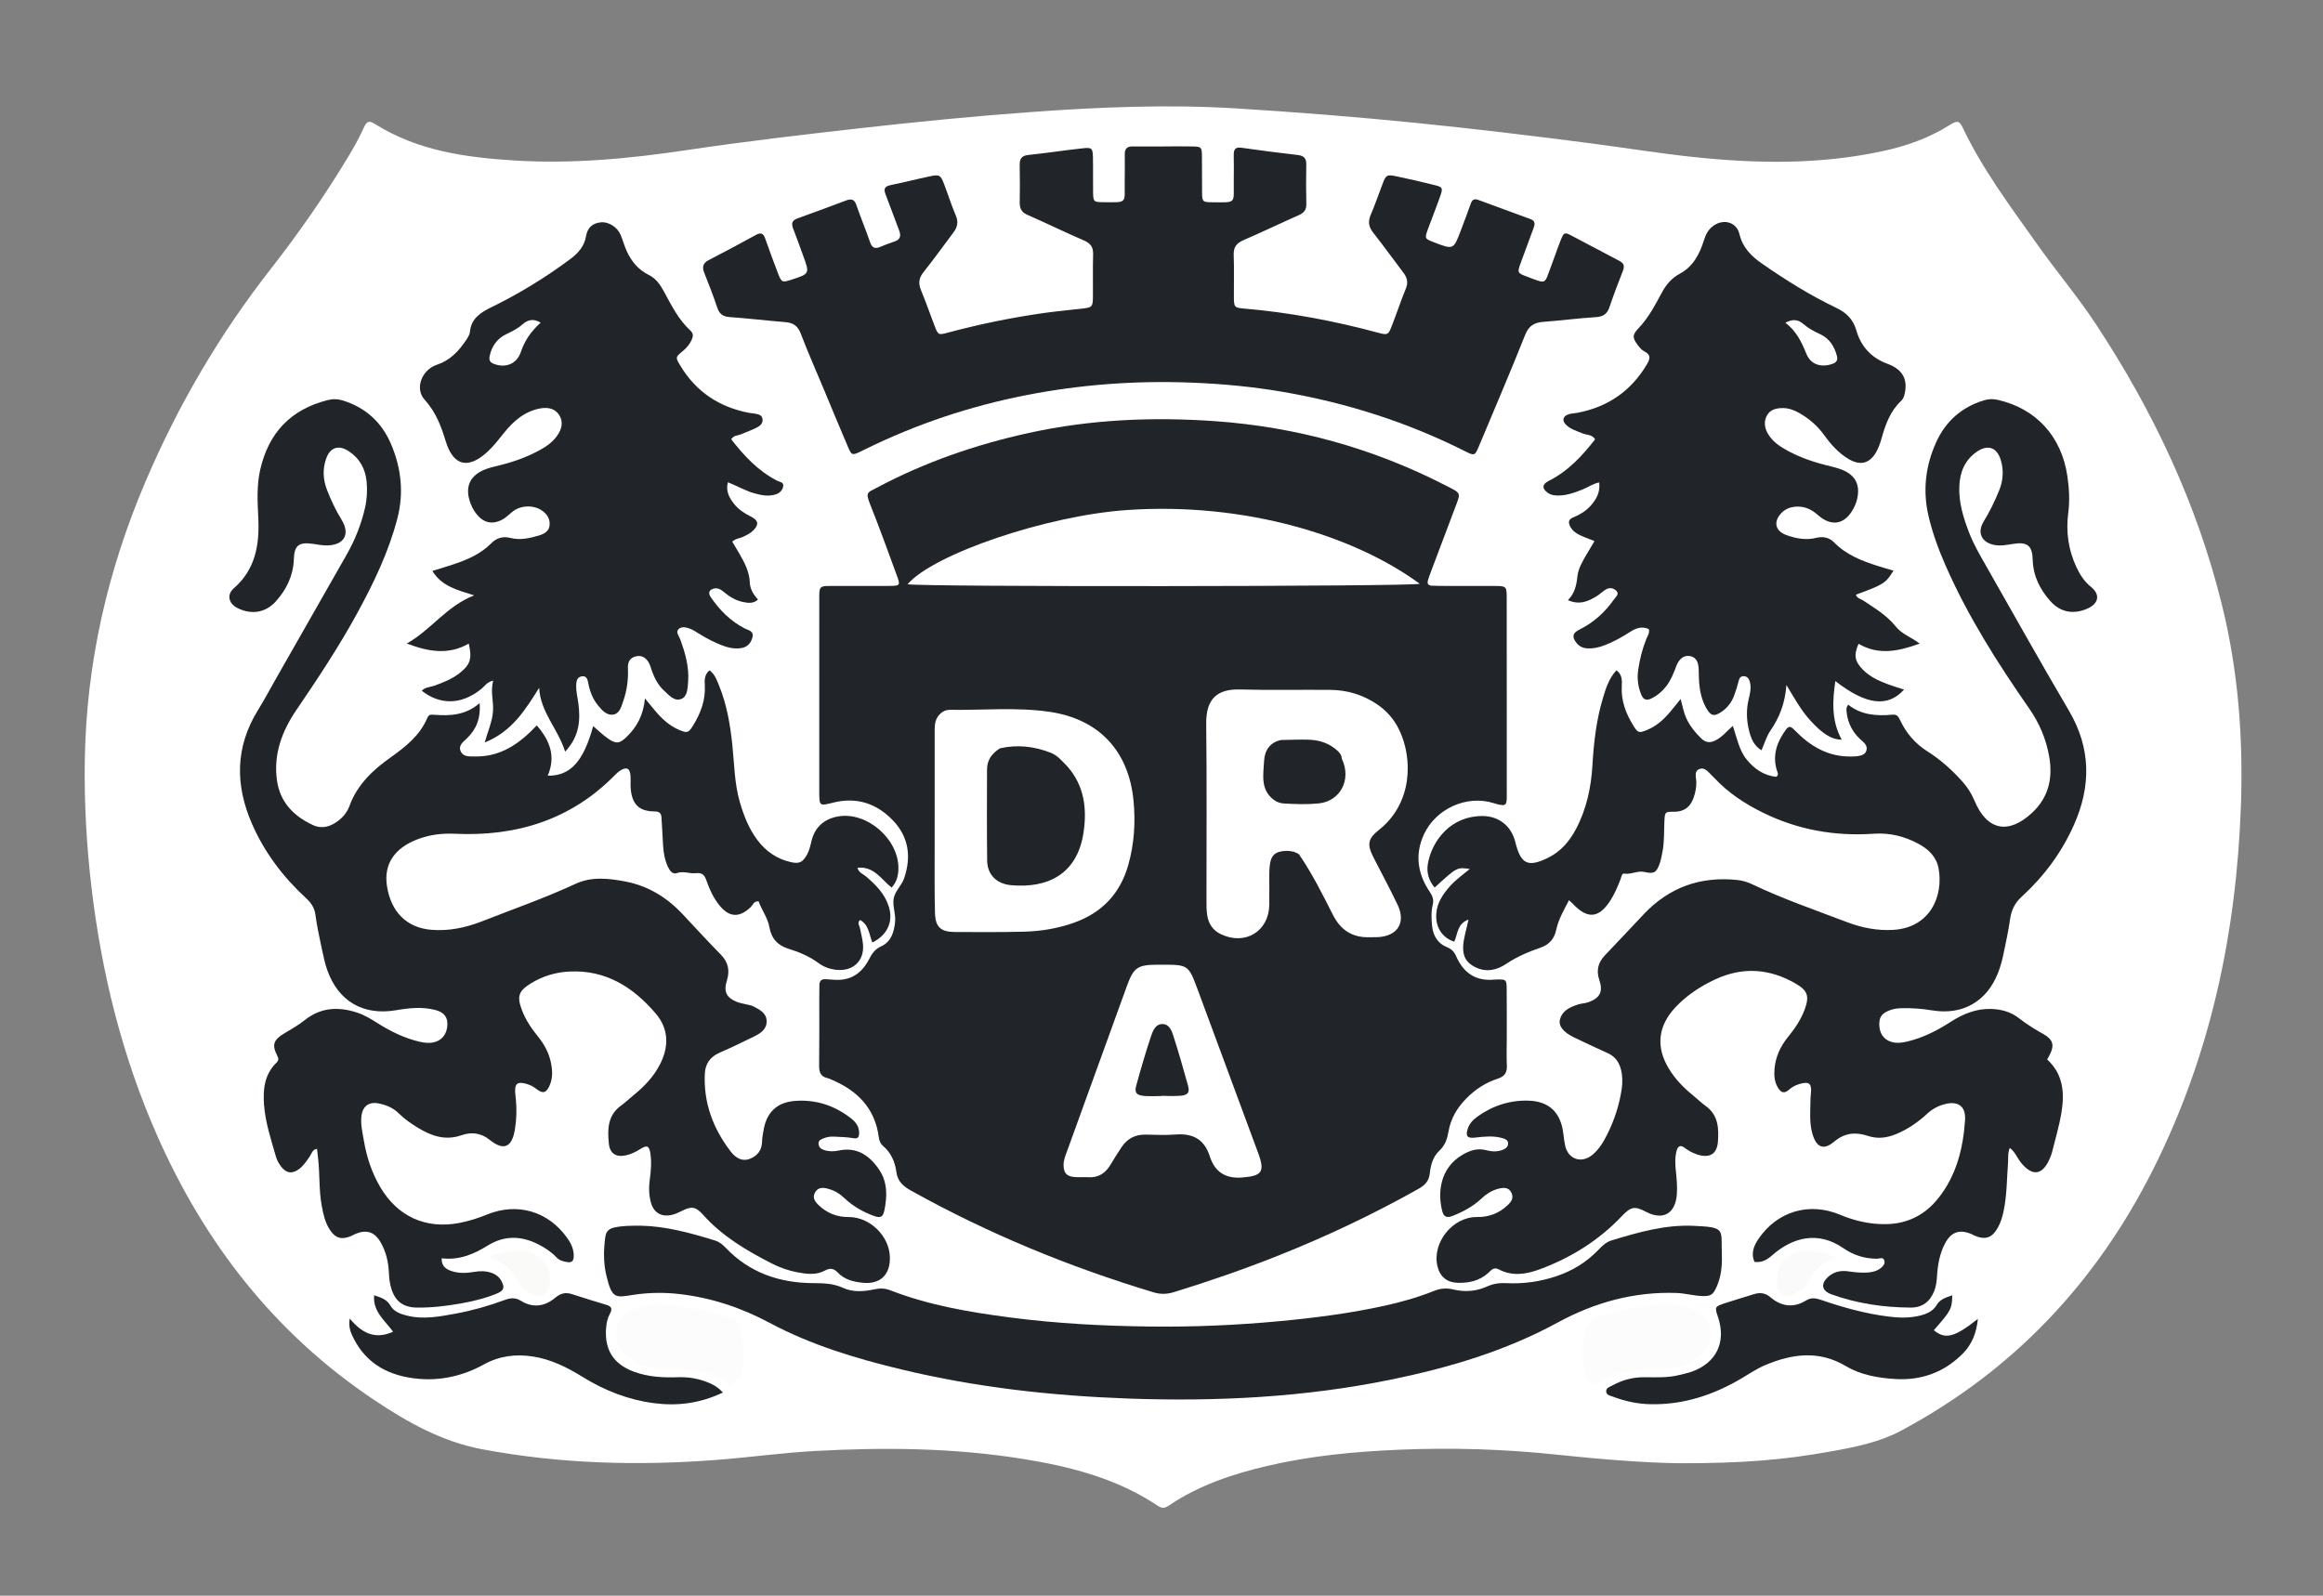 <?xml version="1.0" encoding="utf-8"?>
<!-- Generator: Adobe Illustrator 16.0.0, SVG Export Plug-In . SVG Version: 6.00 Build 0)  -->
<!DOCTYPE svg PUBLIC "-//W3C//DTD SVG 1.1//EN" "http://www.w3.org/Graphics/SVG/1.1/DTD/svg11.dtd">
<svg version="1.1" id="Layer_1" xmlns="http://www.w3.org/2000/svg" xmlns:xlink="http://www.w3.org/1999/xlink" x="0px" y="0px"
	 width="588.719px" height="404.488px" viewBox="0 0 588.719 404.488" enable-background="new 0 0 588.719 404.488"
	 xml:space="preserve">
<rect x="0" y="0" width="588.719" height="404.488" fill="#808080" stroke="none"/>
<g>
	<path fill-rule="evenodd" clip-rule="evenodd" fill="#FFFFFF" d="M425.644,370.916c-9.041-0.123-20.161-1.016-31.278-2.193
		c-13.195-1.398-26.45-1.8-39.718-1.24c-11.277,0.476-22.489,1.534-33.506,4.116c-8.783,2.06-17.273,4.882-24.833,9.987
		c-0.945,0.638-1.689,0.911-2.793,0.171c-10.479-7.031-22.382-10.054-34.616-11.993c-17.402-2.759-34.914-2.922-52.468-1.949
		c-8.239,0.456-16.409,1.603-24.628,2.24c-19.963,1.551-39.803,1.03-59.563-2.677c-10.261-1.925-18.956-6.844-27.399-12.488
		c-25.219-16.859-43.049-39.802-55.164-67.383c-8.755-19.932-13.913-40.833-16.476-62.41c-1.282-10.795-1.881-21.621-1.708-32.494
		c0.389-24.537,5.768-47.979,15.37-70.503c8.228-19.303,18.724-37.253,31.66-53.804c7.071-9.046,13.632-18.477,19.578-28.316
		c1.458-2.411,2.849-4.853,4.007-7.432c0.859-1.913,1.364-2.095,3.065-1.032c10.736,6.708,22.798,8.383,35.056,9.158
		c14.654,0.926,29.185-0.443,43.675-2.609c14.654-2.19,29.373-3.906,44.097-5.568c14.519-1.639,29.059-3.073,43.63-4.123
		c17.186-1.238,34.379-1.959,51.624-0.896c15.212,0.938,30.395,2.142,45.558,3.669c14.848,1.497,29.661,3.274,44.456,5.202
		c8.483,1.105,16.937,2.479,25.438,3.399c16.152,1.749,32.295,2.026,48.308-1.413c6.058-1.301,11.841-3.326,17.119-6.662
		c1.87-1.182,2.43-1.085,3.224,0.584c5.051,10.622,12.066,19.986,18.82,29.518c4.889,6.897,10.351,13.368,15.012,20.438
		c14.475,21.958,25.563,45.417,31.897,71.032c4.143,16.751,5.437,33.766,4.831,50.949c-1.138,32.303-7.704,63.338-22.32,92.368
		c-14.396,28.59-35.396,50.886-63.75,66.068c-5.442,2.915-11.364,4.109-17.307,5.192
		C451.791,370.142,441.507,370.923,425.644,370.916z"/>
	<path fill-rule="evenodd" clip-rule="evenodd" fill="#212529" d="M207.626,176.501c0.001-7.83-0.006-15.659,0.004-23.489
		c0.007-4.968-0.372-4.447,4.631-4.476c4.28-0.025,8.561,0.008,12.841-0.01c3.101-0.013,3.144-0.047,2.108-2.864
		c-2.198-5.975-4.345-11.972-6.715-17.878c-1.235-3.079-0.542-2.944,1.504-4.039c12.236-6.543,25.207-11.031,38.741-14.001
		c15.633-3.432,31.469-4.107,47.339-2.971c20.416,1.463,39.852,6.831,58.111,16.197c4.302,2.206,4.071,1.702,2.453,6.037
		c-1.97,5.28-3.98,10.546-5.967,15.821c-0.294,0.781-0.599,1.562-0.815,2.366c-0.195,0.723,0.101,1.222,0.905,1.269
		c0.729,0.042,1.459,0.057,2.188,0.058c4.594,0.007,9.188-0.008,13.78,0.015c3.062,0.016,3.107,0.044,3.114,3.195
		c0.021,10.544,0.009,21.088,0.009,31.632c0,5.846-0.006,11.692,0.001,17.538c0.004,3.178,0.202,3.785-3.352,2.674
		c-6.819-2.131-14.612,1.437-17.616,7.88c-2.357,5.06-1.657,9.994,1.399,14.536c0.775,1.153,1.144,2.071,0.8,3.417
		c-0.417,1.626-0.324,3.326-0.191,4.988c0.203,2.562,1.278,4.653,3.764,5.678c1.146,0.472,1.86,1.137,2.357,2.285
		c1.804,4.166,4.88,6.399,9.581,5.969c0.312-0.028,0.625-0.048,0.938-0.049c2.132-0.009,2.269,0.058,2.297,2.303
		c0.054,4.384,0.02,8.769,0.021,13.153c0.001,2.088-0.084,4.18,0.025,6.262c0.095,1.817-0.482,2.855-2.336,3.446
		c-3.118,0.996-5.797,2.79-8.099,5.169c-2.244,2.321-3.789,4.991-4.34,8.163c-0.329,1.892-0.854,3.544-2.347,4.931
		c-1.584,1.472-2.186,3.604-2.398,5.669c-0.21,2.055-1.28,3.088-2.946,4.023c-11.484,6.449-23.357,12.069-35.595,16.932
		c-8.638,3.433-17.411,6.466-26.293,9.202c-1.768,0.545-3.379,0.604-5.177,0.063c-21.366-6.434-41.881-14.873-61.39-25.738
		c-2.02-1.125-3.481-2.311-3.807-4.838c-0.321-2.489-1.349-4.823-3.369-6.548c-0.664-0.566-0.96-1.314-1.073-2.188
		c-0.959-7.424-5.51-11.895-12.114-14.661c-0.289-0.121-0.574-0.273-0.876-0.335c-1.813-0.369-2.154-1.577-2.131-3.243
		c0.074-5.532,0.03-11.065,0.035-16.599c0.001-1.252,0.017-2.505,0.032-3.757c0.013-1.026,0.525-1.533,1.563-1.472
		c0.729,0.043,1.458,0.086,2.187,0.142c4.157,0.319,7.018-1.655,8.835-5.207c0.736-1.439,1.483-2.541,3.075-3.271
		c2.53-1.16,3.276-3.623,3.524-6.231c0.19-1.995-0.688-4.006-0.363-5.883c0.323-1.863,2.032-3.281,2.678-5.202
		c1.827-5.431,1.132-10.391-2.822-14.555c-4.097-4.314-9.184-6.039-15.107-4.572c-3.598,0.891-3.599,0.938-3.604-2.821
		C207.618,192.578,207.624,184.54,207.626,176.501z"/>
	<path fill-rule="evenodd" clip-rule="evenodd" fill="#212529" d="M121.556,178.226c0.309,3.794-0.812,6.584-3.184,8.893
		c-0.974,0.948-2.319,1.837-1.592,3.377c0.678,1.437,2.275,1.24,3.616,1.262c6.472,0.104,11.24-3.2,15.636-7.881
		c3.24,3.727,4.924,7.776,2.775,12.752c5.739,0.086,9.079-3.595,11.518-12.576c1.301,1.106,2.47,2.274,3.808,3.195
		c2.023,1.392,2.907,1.249,4.658-0.437c2.616-2.52,4.265-5.563,4.661-9.769c1.01,1.225,1.642,1.991,2.272,2.758
		c1.739,2.117,3.664,4.014,6.214,5.143c2.189,0.969,2.557,0.875,3.781-1.142c1.873-3.087,3.109-6.366,2.902-10.067
		c-0.075-1.328-0.142-2.691,1.188-3.816c1.39,1.029,1.887,2.543,2.452,3.938c1.937,4.781,2.797,9.818,3.332,14.919
		c0.51,4.872,0.525,9.804,1.911,14.565c0.998,3.431,2.281,6.713,4.445,9.601c2.148,2.866,4.927,4.779,8.429,5.586
		c2.151,0.496,3.017,0.091,4.115-1.838c0.629-1.104,0.875-2.332,1.175-3.55c0.872-3.528,3.257-5.572,6.719-6.182
		c7.394-1.302,15.488,5.837,15.299,13.344c-0.043,1.714-0.438,3.274-1.721,4.691c-2.604-2.045-4.427-5.471-8.658-5.028
		c0.333,1.269,1.426,1.573,2.15,2.19c2.492,2.122,4.764,4.4,5.788,7.622c1.206,3.793-0.32,7.258-4.163,9.128
		c-0.818-2.004-0.866-4.516-3.126-5.71c-0.786,0.767-0.141,1.403-0.021,2.048c0.267,1.434,0.695,2.854,0.792,4.298
		c0.271,4.051-2.512,6.657-6.596,6.309c-1.705-0.146-3.311-0.709-4.657-1.7c-2.311-1.701-4.871-2.81-7.577-3.629
		c-2.771-0.839-4.394-2.596-4.905-5.485c-0.423-2.395-1.951-4.351-2.737-6.551c-1.227-0.118-1.435,0.911-1.987,1.441
		c-2.878,2.766-5.458,2.658-7.962-0.459c-1.452-1.808-2.445-3.888-3.196-6.067c-0.475-1.379-0.935-2.281-2.806-2.062
		c-1.545,0.182-3.105-0.629-4.815-0.009c-1.063,0.385-1.845-0.744-2.286-1.744c-0.768-1.741-1.068-3.592-1.173-5.479
		c-0.126-2.29-0.233-4.582-0.389-6.87c-0.072-1.057-0.459-1.543-1.766-1.555c-3.89-0.034-5.619-1.737-6.022-5.627
		c-0.118-1.136,0.022-2.297-0.062-3.438c-0.141-1.919-1.04-2.323-2.681-1.237c-0.431,0.285-0.825,0.641-1.188,1.012
		c-11.193,11.439-25.046,15.688-40.692,14.954c-3.301-0.155-6.449,0.255-9.508,1.437c-5.823,2.25-8.473,6.326-7.662,11.738
		c0.994,6.628,5.004,10.634,11.176,11.163c4.471,0.383,8.769-0.52,12.872-2.126c7.963-3.119,16.042-5.938,23.818-9.545
		c4.031-1.871,8.402-1.365,12.624-0.551c5.716,1.102,10.469,4.026,14.438,8.257c3.215,3.426,6.383,6.897,9.677,10.245
		c1.911,1.942,2.34,4.063,1.55,6.587c-0.868,2.773-0.139,4.33,2.5,5.403c0.668,0.271,1.403,0.382,2.106,0.567
		c0.701,0.186,1.459,0.258,2.09,0.579c1.585,0.808,3.334,1.656,3.383,3.73c0.049,2.055-1.528,3.096-3.161,3.895
		c-2.905,1.422-5.813,2.847-8.781,4.127c-2.396,1.035-3.611,2.853-3.727,5.32c-0.348,7.407,2.104,13.943,6.576,19.745
		c1.188,1.541,2.832,2.636,4.922,1.795c1.889-0.759,2.966-2.199,3.005-4.344c0.017-0.933,0.216-1.864,0.367-2.791
		c0.733-4.504,3.291-7.119,7.878-7.5c5.302-0.44,10.114,1.129,14.313,4.416c1.173,0.919,2.063,2.079,2.04,3.703
		c-0.014,0.986-0.243,1.534-1.479,1.316c-1.533-0.27-3.11-0.309-4.671-0.385c-0.938-0.046-1.89,0.014-2.77,0.394
		c-0.65,0.28-1.448,0.486-1.359,1.458c0.076,0.831,0.609,1.271,1.363,1.526c1.224,0.415,2.453,0.417,3.706,0.148
		c4.667-0.999,7.887,1.277,10.305,4.867c2.111,3.135,2.047,6.733,1.305,10.284c-0.368,1.761-1.003,2.018-2.713,1.396
		c-2.775-1.009-5.299-2.483-7.445-4.52c-1.171-1.111-2.484-1.89-4.019-2.317c-1.262-0.353-2.525-0.512-3.34,0.827
		c-0.825,1.354-0.107,2.368,0.859,3.295c2.137,2.048,4.644,3.038,7.64,3.022c5.332-0.029,10.241,4.785,10.412,10.063
		c0.147,4.596-2.438,7.074-7.003,6.584c-2.301-0.247-4.537-0.812-6.221-2.595c-0.984-1.041-1.903-1.212-3.285-0.468
		c-2.214,1.192-4.68,0.854-7.054,0.396c-2.158-0.418-4.242-1.133-6.2-2.13c-6.436-3.279-12.625-6.902-17.527-12.376
		c-1.989-2.222-3.023-2.283-5.699-0.901c-0.733,0.379-1.521,0.706-2.323,0.887c-2.6,0.587-4.534-0.564-5.25-3.147
		c-0.536-1.934-0.551-3.911-0.278-5.904c0.298-2.176,0.47-4.376,0.141-6.556c-0.287-1.902-0.852-2.159-2.451-1.153
		c-1.163,0.732-2.357,1.348-3.693,1.646c-2.55,0.568-4.13-0.42-4.387-3.041c-0.353-3.594-0.282-7.135,3.119-9.574
		c1.098-0.788,2.071-1.747,3.124-2.599c2.705-2.187,5.078-4.662,6.692-7.777c2.335-4.504,2.289-9.023-1.014-12.906
		c-5.697-6.697-12.662-11.158-21.932-10.684c-3.506,0.179-6.78,1.162-9.766,3.02c-3.125,1.943-3.554,3.287-2.224,6.798
		c0.936,2.469,2.403,4.626,4.052,6.66c1.536,1.896,2.69,3.983,3.223,6.368c0.461,2.064,0.595,4.153-0.323,6.142
		c-0.84,1.818-1.71,2.047-3.33,0.752c-0.855-0.685-1.787-1.091-2.787-1.342c-2.03-0.509-2.666,0.058-2.568,2.164
		c0.029,0.625,0.126,1.247,0.183,1.87c0.229,2.507,0.168,5.006-0.23,7.494c-0.749,4.672-2.831,5.62-6.445,2.712
		c-2.234-1.798-4.692-1.988-7.08-1.154c-4.103,1.434-7.571,0.229-10.986-1.83c-1.793-1.08-3.506-2.285-5-3.753
		c-1.406-1.381-3.139-2.078-4.984-2.456c-2.621-0.536-4.207,0.761-4.446,3.45c-0.179,2.008,0.305,3.949,0.632,5.9
		c0.695,4.149,1.987,8.104,4.114,11.756c4.4,7.554,11.611,10.835,20.186,9.158c2.356-0.46,4.634-1.175,6.87-2.094
		c7.767-3.192,15.661-0.826,20.454,6.033c0.975,1.396,1.659,2.897,1.57,4.651c-0.051,0.997-0.462,1.548-1.587,1.358
		c-1.041-0.176-2-0.373-2.788-1.213c-1.296-1.379-2.882-2.419-4.558-3.276c-4.306-2.202-8.612-2.331-12.815,0.266
		c-3.527,2.179-7.202,3.793-11.716,3.253c-0.056,1.924,0.992,2.72,2.422,3.211c1.934,0.664,3.921,0.563,5.885,0.226
		c1.478-0.253,2.899-0.242,4.32,0.25c1.138,0.394,2.019,1.096,2.567,2.163c0.824,1.604,0.539,2.37-1.213,3.089
		c-3.006,1.232-6.146,1.991-9.341,2.547c-3.605,0.628-7.229,1.053-10.893,1.011c-3.438-0.04-5.493-1.542-6.493-4.774
		c-0.401-1.298-0.568-2.636-0.624-4.007c-0.113-2.741-0.722-5.393-2.109-7.783c-1.536-2.646-3.544-3.273-6.355-2.124
		c-0.385,0.157-0.737,0.394-1.121,0.556c-2.381,1.003-3.965,0.57-5.372-1.57c-1.228-1.869-1.681-4.014-2.079-6.185
		c-0.718-3.925-0.456-7.916-0.9-11.856c-0.093-0.824-0.187-1.648-0.284-2.509c-1.213,0.209-1.377,1.275-1.881,1.997
		c-0.779,1.116-1.525,2.259-2.615,3.096c-1.729,1.328-3.306,1.15-4.602-0.588c-0.553-0.741-1.051-1.598-1.301-2.479
		c-1.226-4.31-2.672-8.582-3.02-13.085c-0.305-3.944,0.07-7.757,3.117-10.748c0.613-0.603,0.629-1.007,0.202-1.839
		c-1.39-2.707-0.888-3.99,1.707-5.547c1.788-1.073,3.627-2.107,5.249-3.403c4.092-3.271,8.553-3.482,13.296-1.932
		c1.899,0.621,3.59,1.66,5.271,2.722c3.281,2.072,6.734,3.768,10.545,4.659c1.239,0.289,2.477,0.432,3.716,0.131
		c2.029-0.493,3.253-2.126,3.352-4.379c0.085-1.931-0.8-3.201-3.026-3.785c-3.292-0.865-6.624-0.525-9.936,0.045
		c-8.308,1.431-14.65-2.219-17.463-10.129c-0.591-1.663-0.963-3.412-1.328-5.145c-0.624-2.96-1.286-5.922-1.69-8.916
		c-0.244-1.803-1.087-3.026-2.368-4.205c-5.825-5.365-10.534-11.571-13.712-18.86c-4.281-9.818-4.26-19.422,1.486-28.75
		c1.696-2.753,3.22-5.613,4.821-8.424c5.891-10.337,11.786-20.672,17.671-31.012c2.129-3.74,3.709-7.695,4.674-11.9
		c0.497-2.167,0.61-4.353,0.417-6.538c-0.292-3.292-1.733-5.989-4.557-7.831c-2.52-1.643-4.661-1.014-5.689,1.835
		c-0.95,2.632-0.829,5.351,0.185,7.963c1.02,2.627,2.216,5.171,3.701,7.583c2.23,3.621,0.718,6.391-3.556,6.512
		c-1.238,0.035-2.489-0.222-3.726-0.399c-3.514-0.504-4.698,0.375-4.811,3.861c-0.136,4.178-1.845,7.685-4.548,10.705
		c-2.616,2.924-6.196,3.461-9.702,1.728c-2.285-1.13-2.83-3.406-0.957-5.036c5.428-4.722,6.504-10.935,6.205-17.596
		c-0.188-4.181-0.465-8.338,0.479-12.467c2.129-9.321,7.72-15.257,17.058-17.623c1.389-0.352,2.658-0.299,3.979,0.119
		c5.726,1.813,9.771,5.531,12.108,11.006c2.614,6.121,3.303,12.446,1.589,18.975c-2.218,8.449-5.97,16.238-10.124,23.858
		c-4.652,8.534-10.022,16.615-15.483,24.647c-3.605,5.302-5.781,11.126-4.896,17.69c0.755,5.599,4.236,9.164,9.164,11.434
		c2.324,1.07,4.502,0.345,6.438-1.145c1.265-0.974,2.26-2.245,2.793-3.719c1.942-5.375,5.91-9.089,10.345-12.244
		c3.892-2.769,7.52-5.611,9.417-10.15c0.229-0.549,0.621-0.791,1.21-0.732c0.208,0.021,0.417,0.015,0.625,0.031
		C114.193,181.507,118.091,181.255,121.556,178.226z"/>
	<path fill-rule="evenodd" clip-rule="evenodd" fill="#212529" d="M468.398,178.63c3.261,2.617,7.155,2.907,11.16,2.536
		c1.163-0.107,1.531,0.401,1.994,1.393c1.53,3.274,3.829,5.958,6.912,7.9c3.298,2.077,6.158,4.656,8.758,7.534
		c1.332,1.474,2.395,3.096,3.176,4.975c3.148,7.568,8.605,8.658,14.623,3.042c4.227-3.946,5.26-8.869,4.29-14.327
		c-0.774-4.366-2.479-8.38-5.025-12.041c-7.997-11.499-15.498-23.291-21.163-36.156c-1.812-4.113-3.361-8.315-4.382-12.704
		c-1.496-6.442-0.771-12.67,1.93-18.648c2.404-5.321,6.432-8.905,12.057-10.639c1.225-0.378,2.391-0.41,3.673-0.112
		c9.656,2.246,16.063,9.258,17.539,19.341c0.455,3.106,0.623,6.199,0.212,9.354c-0.619,4.748,0.046,9.372,2.1,13.744
		c0.891,1.898,1.987,3.58,3.683,4.962c2.423,1.975,1.934,4.245-0.96,5.506c-3.52,1.535-6.825,0.941-9.385-1.953
		c-2.611-2.951-4.327-6.341-4.439-10.419c-0.101-3.63-1.362-4.619-4.952-4.047c-1.547,0.246-3.082,0.563-4.662,0.289
		c-3.308-0.575-4.579-3.11-2.807-5.98c1.545-2.503,2.801-5.124,3.907-7.831c1.021-2.5,1.205-5.079,0.444-7.664
		c-0.984-3.341-3.354-4.111-6.198-2.102c-2.979,2.104-4.173,5.123-4.329,8.623c-0.186,4.159,1.022,8.046,2.497,11.863
		c1.096,2.833,2.614,5.455,4.114,8.084c7.033,12.329,13.941,24.732,21.146,36.959c5.632,9.559,5.671,19.184,1.258,29.062
		c-3.109,6.958-7.575,12.982-13.185,18.106c-1.742,1.591-2.617,3.344-2.95,5.614c-0.453,3.094-1.099,6.164-1.755,9.224
		c-0.326,1.523-0.751,3.046-1.317,4.496c-2.842,7.265-8.971,10.781-16.684,9.512c-2.489-0.409-4.97-0.609-7.479-0.561
		c-1.044,0.02-2.079,0.097-3.083,0.457c-2.107,0.757-2.853,1.67-2.849,3.587c0.004,2.339,1.096,3.933,3.118,4.517
		c1.348,0.389,2.68,0.2,4.019-0.117c4.018-0.95,7.606-2.819,11.051-5.034c3.034-1.95,6.283-3.279,9.979-3.22
		c2.685,0.044,5.142,0.712,7.292,2.395c1.895,1.481,3.938,2.741,6.032,3.923c2.633,1.485,2.999,2.89,1.546,5.605
		c-0.142,0.266-0.287,0.53-0.486,0.896c4.113,3.74,4.433,8.575,3.592,13.578c-0.569,3.385-1.567,6.697-2.394,10.038
		c-0.124,0.503-0.338,0.987-0.541,1.468c-1.824,4.314-4.452,4.646-7.381,0.96c-0.898-1.13-1.364-2.58-2.746-3.629
		c-0.561,1.249-0.36,2.493-0.45,3.675c-0.314,4.159-0.273,8.349-1.15,12.458c-0.308,1.439-0.734,2.836-1.459,4.115
		c-1.481,2.616-3.208,3.156-6.002,1.93c-0.19-0.083-0.36-0.215-0.551-0.297c-3.069-1.329-5.229-0.642-6.795,2.309
		c-1.395,2.627-1.879,5.517-2.055,8.452c-0.076,1.264-0.241,2.491-0.713,3.668c-1.083,2.701-3.013,4.178-5.988,4.161
		c-6.838-0.039-13.522-1.019-19.976-3.331c-2.594-0.93-2.888-2.714-0.784-4.558c1.434-1.257,3.19-1.56,4.997-1.295
		c1.559,0.229,3.108,0.387,4.677,0.312c1.267-0.061,2.498-0.326,3.521-1.129c0.579-0.454,1.14-1.051,0.947-1.85
		c-0.263-1.083-1.191-0.546-1.825-0.539c-3.146,0.032-6.059-0.918-8.554-2.656c-6.372-4.437-12.837-2.806-18.024,1.756
		c-1.344,1.182-2.656,1.947-4.538,1.707c-0.926-2.147-0.178-4.056,1.024-5.824c4.754-7.001,12.851-9.414,20.692-6.124
		c3.711,1.557,7.516,2.429,11.555,2.379c5.492-0.068,9.917-2.31,13.295-6.534c4.618-5.773,6.325-12.642,6.812-19.825
		c0.24-3.553-1.8-4.958-5.203-4.045c-1.638,0.439-3.075,1.202-4.344,2.372c-2.314,2.135-4.885,3.933-7.803,5.154
		c-2.359,0.988-4.725,1.356-7.304,0.497c-2.992-0.997-5.809-0.813-8.481,1.448c-2.755,2.33-4.599,1.475-5.591-2.128
		c-0.792-2.876-0.458-5.808-0.443-8.723c0.004-0.729,0.152-1.456,0.153-2.185c0.002-1.569-0.56-2.073-2.14-1.754
		c-1.215,0.246-2.349,0.675-3.352,1.557c-1.308,1.148-2.1,0.938-2.96-0.511c-0.835-1.405-0.947-2.978-0.831-4.552
		c0.231-3.122,1.494-5.842,3.451-8.248c1.723-2.118,3.255-4.359,4.2-6.933c1.223-3.327,0.805-4.771-2.222-6.534
		c-6.566-3.83-13.409-4.354-20.369-1.135c-3.811,1.763-7.299,4.052-10.195,7.152c-4.39,4.697-4.968,9.975-1.655,15.474
		c1.58,2.624,3.672,4.797,6.04,6.721c1.132,0.921,2.178,1.954,3.357,2.808c3.162,2.29,3.305,5.641,3.065,8.997
		c-0.229,3.201-2.149,4.278-5.275,3.263c-1.196-0.39-2.277-1.007-3.292-1.77c-0.906-0.681-1.57-0.319-1.866,0.703
		c-0.474,1.633-0.425,3.308-0.257,4.976c0.21,2.08,0.434,4.16,0.272,6.251c-0.375,4.859-3.529,6.625-7.793,4.385
		c-2.917-1.532-3.86-1.324-6.158,1.099c-5.85,6.168-12.895,10.549-20.821,13.476c-3.369,1.243-6.92,1.835-10.334,0.017
		c-1.336-0.711-1.966,0.244-2.676,0.886c-2.25,2.031-4.944,2.607-7.833,2.505c-2.728-0.098-4.47-1.627-5.069-4.264
		c-1.351-5.936,3.87-12.467,10.034-12.403c2.998,0.031,5.518-0.911,7.684-2.921c0.964-0.895,1.731-1.861,1.027-3.279
		c-0.588-1.183-1.65-1.461-3.563-0.897c-1.529,0.451-2.816,1.285-3.984,2.387c-2.154,2.032-4.726,3.41-7.478,4.473
		c-1.189,0.459-2.076,0.227-2.43-1.06c-1.289-4.691-0.73-11.115,5.1-14.498c1.858-1.078,3.776-1.741,5.97-1.15
		c1.325,0.356,2.673,0.437,4.014-0.022c0.858-0.293,1.572-0.782,1.553-1.727c-0.018-0.867-0.866-1.144-1.549-1.334
		c-2.262-0.632-4.556-0.371-6.843-0.109c-1.929,0.222-2.43-0.351-1.865-2.169c0.421-1.356,1.352-2.349,2.471-3.151
		c3.854-2.768,8.187-4.181,12.913-4.048c5.271,0.148,8.192,2.996,8.851,8.255c0.129,1.036,0.252,2.077,0.466,3.097
		c0.735,3.504,4.133,4.679,6.904,2.394c1.732-1.429,2.85-3.334,3.824-5.297c1.773-3.572,3.001-7.34,3.596-11.292
		c0.25-1.659,0.252-3.318-0.152-4.976c-0.476-1.95-1.5-3.382-3.376-4.225c-2.854-1.283-5.685-2.623-8.507-3.977
		c-2.684-1.287-4.027-2.889-3.599-4.548c0.595-2.295,2.56-3.152,4.581-3.807c0.885-0.285,1.866-0.288,2.732-0.61
		c2.85-1.058,3.646-2.696,2.678-5.559c-0.82-2.425-0.362-4.458,1.419-6.307c3.332-3.459,6.584-6.994,9.892-10.477
		c6.404-6.743,14.257-9.55,23.488-8.625c1.373,0.138,2.638,0.491,3.887,1.086c7.828,3.734,16.025,6.557,24.118,9.633
		c3.729,1.417,7.615,2.181,11.655,1.945c9.333-0.543,12.815-8.526,11.495-15.641c-0.525-2.831-2.51-4.781-4.984-6.128
		c-3.553-1.932-7.34-2.887-11.432-2.604c-9.778,0.677-19.138-0.965-27.976-5.284c-4.628-2.262-8.89-5.056-12.427-8.856
		c-0.143-0.152-0.29-0.302-0.445-0.44c-0.987-0.88-1.861-2.401-3.354-1.809c-1.44,0.573-0.772,2.186-0.761,3.356
		c0.015,1.391-0.262,2.711-0.72,3.983c-0.827,2.301-2.427,3.514-4.983,3.483c-2.194-0.026-2.264,0.065-2.381,2.177
		c-0.144,2.604,0.014,5.227-0.473,7.808c-0.212,1.124-0.406,2.272-0.803,3.338c-0.798,2.147-1.45,2.467-3.793,1.936
		c-1.768-0.4-3.376,0.714-5.159,0.412c-0.575-0.098-0.704,0.93-0.919,1.482c-0.722,1.851-1.478,3.681-2.564,5.354
		c-2.931,4.513-5.765,4.761-9.494,0.842c-0.281-0.296-0.597-0.56-0.992-0.927c-1.288,2.506-2.665,4.836-3.238,7.526
		c-0.473,2.215-1.733,3.717-3.92,4.473c-3.055,1.056-5.998,2.291-8.73,4.122c-2.393,1.604-5.096,2.27-7.992,0.787
		c-2.139-1.095-3.022-2.693-2.941-5.027c0.08-2.295,0.836-4.462,1.362-6.976c-2.899,1.043-2.714,3.69-3.617,5.598
		c-3.093-0.991-4.81-3.706-4.549-7.142c0.209-2.751,1.683-4.879,3.428-6.875c1.424-1.63,3.216-2.87,5.051-4.41
		c-3.249-0.465-3.249-0.465-8.896,4.717c-1.517-1.794-2.111-3.876-1.711-6.091c1.089-6.011,5.965-12.119,13.898-12.043
		c4.068,0.039,7.162,2.476,8.206,6.413c0.026,0.101,0.051,0.202,0.077,0.304c1.388,5.496,3.17,6.348,8.236,3.885
		c3.231-1.569,5.442-4.173,7.095-7.277c2.7-5.073,3.852-10.569,4.187-16.247c0.339-5.748,0.983-11.444,2.654-16.971
		c0.748-2.474,1.506-4.982,3.429-7.054c1.452,1.085,1.438,2.533,1.352,3.977c-0.221,3.706,1.028,6.981,2.931,10.054
		c1.174,1.897,1.438,1.948,3.556,1.059c2.269-0.952,4.063-2.529,5.634-4.379c0.873-1.028,1.705-2.091,2.795-3.431
		c0.265,1.037,0.488,1.856,0.684,2.682c0.701,2.958,2.438,5.255,4.567,7.336c1.167,1.141,2.337,1.125,3.69,0.422
		c1.608-0.835,2.718-2.244,4.267-3.621c1.09,2.981,1.544,6.096,3.528,8.527c1.99,2.438,4.418,4.073,7.511,4.381
		c0.685-0.559,0.336-1.038,0.185-1.508c-1.234-3.839-0.096-7.167,2.138-10.3c0.849-1.19,1.323-1.055,2.326-0.017
		c3.888,4.022,8.443,6.779,14.294,6.67c0.521-0.01,1.049,0.004,1.563-0.073c0.94-0.141,1.934-0.331,2.298-1.356
		c0.37-1.04-0.273-1.855-0.985-2.456c-2.354-1.984-3.737-4.451-4.019-7.522C467.915,179.833,467.873,179.306,468.398,178.63z"/>
	<path fill-rule="evenodd" clip-rule="evenodd" fill="#212529" d="M295.086,37.113c2.401,0,4.805-0.044,7.205,0.013
		c2.132,0.051,2.274,0.186,2.315,2.378c0.06,3.131-0.016,6.265,0.033,9.397c0.035,2.178,0.16,2.347,2.326,2.363
		c6.611,0.048,5.626,0.485,5.706-5.332c0.03-2.192,0.034-4.386-0.003-6.578c-0.023-1.392,0.309-2.143,1.976-1.9
		c4.748,0.689,9.51,1.288,14.275,1.842c1.547,0.18,2.16,0.876,2.132,2.422c-0.061,3.34-0.075,6.683,0.008,10.022
		c0.038,1.502-0.645,2.234-1.933,2.806c-4.675,2.076-9.286,4.298-13.981,6.324c-1.772,0.765-2.563,1.782-2.487,3.768
		c0.137,3.545,0.01,7.099,0.045,10.648c0.025,2.572,0.124,2.719,2.548,2.927c11.574,0.992,22.936,3.132,34.141,6.165
		c2.219,0.601,2.457,0.494,3.275-1.609c1.251-3.209,2.339-6.484,3.636-9.673c0.643-1.581,0.277-2.777-0.688-4.038
		c-2.538-3.314-4.951-6.727-7.547-9.995c-1.174-1.477-1.456-2.813-0.699-4.571c1.114-2.586,2.007-5.266,3.022-7.896
		c0.867-2.247,1.07-2.406,3.479-1.907c3.269,0.677,6.521,1.437,9.762,2.242c1.915,0.477,2.074,0.745,1.432,2.598
		c-0.99,2.859-2.134,5.666-3.168,8.51c-0.886,2.432-0.846,2.469,1.529,3.386c4.941,1.907,4.943,1.908,6.831-3.11
		c0.846-2.247,1.706-4.49,2.504-6.754c0.361-1.025,0.943-1.234,1.919-0.872c4.402,1.636,8.813,3.249,13.225,4.859
		c1.242,0.453,1.107,1.299,0.741,2.277c-1.098,2.933-2.187,5.869-3.25,8.814c-0.889,2.462-0.869,2.558,1.483,3.444
		c5.346,2.015,4.404,2.065,6.278-2.771c0.829-2.141,1.527-4.334,2.387-6.463c0.791-1.96,0.954-2.036,2.698-1.134
		c4.081,2.109,8.109,4.317,12.186,6.435c1.188,0.617,1.316,1.368,0.852,2.549c-1.188,3.01-2.339,6.038-3.372,9.104
		c-0.577,1.713-1.523,2.466-3.392,2.583c-4.476,0.282-8.932,0.867-13.405,1.202c-2.292,0.171-3.666,0.979-4.595,3.313
		c-3.741,9.407-7.737,18.712-11.645,28.053c-1.091,2.606-1.145,2.654-3.575,1.43c-14.659-7.383-30.13-12.303-46.277-15.067
		c-7.613-1.304-15.295-2.024-23.035-2.326c-14.152-0.551-28.153,0.469-42.038,3.2c-14.109,2.775-27.639,7.285-40.551,13.628
		c-0.469,0.23-0.931,0.473-1.405,0.691c-1.99,0.917-2.161,0.923-3.032-1.098c-2.106-4.889-4.124-9.815-6.177-14.728
		c-1.973-4.719-4.045-9.401-5.869-14.177c-0.755-1.978-1.982-2.699-3.94-2.858c-4.68-0.382-9.346-0.939-14.029-1.272
		c-1.709-0.122-2.624-0.76-3.167-2.391c-0.989-2.969-2.122-5.894-3.286-8.8c-0.613-1.53-0.357-2.502,1.185-3.291
		c3.996-2.043,7.946-4.179,11.882-6.336c1.219-0.668,1.885-0.458,2.35,0.865c1.039,2.954,2.125,5.891,3.241,8.816
		c0.905,2.372,1.077,2.426,3.424,1.664c4.654-1.512,4.653-1.512,2.954-6.128c-0.83-2.253-1.605-4.528-2.495-6.758
		c-0.523-1.309-0.38-2.136,1.073-2.655c4.129-1.474,8.237-3.006,12.341-4.551c1.314-0.495,2.092-0.302,2.595,1.182
		c1.073,3.161,2.386,6.241,3.46,9.401c0.5,1.473,1.271,1.73,2.587,1.186c1.157-0.479,2.322-0.952,3.515-1.329
		c1.583-0.5,1.809-1.448,1.247-2.891c-1.174-3.016-2.233-6.076-3.418-9.087c-0.565-1.438-0.206-2.055,1.327-2.361
		c3.376-0.674,6.709-1.56,10.083-2.253c2.262-0.465,2.551-0.253,3.436,2.057c1.008,2.632,1.848,5.333,2.955,7.921
		c0.718,1.68,0.39,2.991-0.638,4.345c-2.523,3.325-4.931,6.742-7.541,9.996c-1.209,1.507-1.356,2.852-0.637,4.586
		c1.241,2.986,2.282,6.055,3.449,9.073c0.869,2.248,0.963,2.327,3.192,1.728c7.97-2.143,16.038-3.806,24.204-4.977
		c3.302-0.474,6.63-0.768,9.945-1.155c2.61-0.306,2.749-0.426,2.778-3.093c0.04-3.549-0.064-7.102,0.046-10.649
		c0.057-1.842-0.637-2.809-2.334-3.54c-4.792-2.065-9.48-4.372-14.261-6.463c-1.479-0.647-2.032-1.568-2.004-3.111
		c0.055-3.132,0.053-6.266-0.006-9.397c-0.03-1.579,0.343-2.505,2.177-2.694c4.668-0.48,9.31-1.212,13.977-1.71
		c2.111-0.225,2.36,0.072,2.406,2.193c0.065,3.027-0.016,6.057,0.039,9.084c0.04,2.214,0.16,2.378,2.3,2.396
		c6.61,0.057,5.633,0.467,5.714-5.329c0.032-2.297,0.031-4.594,0.015-6.891c-0.009-1.3,0.597-1.912,1.892-1.906
		c2.715,0.012,5.429,0.004,8.144,0.004C295.086,37.127,295.086,37.12,295.086,37.113z"/>
	<path fill-rule="evenodd" clip-rule="evenodd" fill="#212529" d="M162.484,310.704c6.12,0.112,12.46,1.8,18.754,3.764
		c1.169,0.365,1.984,1.107,2.781,1.937c6.013,6.254,13.54,8.796,22.022,8.853c2.621,0.018,5.131,0.059,7.615,1.203
		c2.536,1.169,5.324,0.927,8.007,0.358c1.38-0.292,2.615-0.271,3.957,0.251c9.805,3.814,20.091,5.554,30.456,6.904
		c11.815,1.541,23.707,2.155,35.6,2.29c10.848,0.124,21.696-0.341,32.52-1.355c9.053-0.849,18.04-2.001,26.92-3.968
		c4.188-0.928,8.299-2.099,12.277-3.697c1.605-0.645,3.147-0.804,4.873-0.385c2.906,0.707,5.843,0.505,8.585-0.741
		c1.583-0.72,3.157-0.939,4.858-0.854c4.425,0.226,8.74-0.389,12.939-1.831c3.92-1.348,7.355-3.451,10.252-6.428
		c1.019-1.047,2.014-2.112,3.49-2.564c6.803-2.081,13.642-4.039,20.854-3.707c8.244,0.38,6.884,0.818,7.121,7.292
		c0.101,2.726-0.143,5.434-1.239,7.986c-0.983,2.288-1.58,2.65-4.065,2.506c-2.085-0.121-4.104-0.693-6.209-0.766
		c-10.736-0.37-20.767,2.417-30.047,7.476c-13.282,7.241-27.522,11.452-42.195,14.468c-22.011,4.525-44.294,5.623-66.687,4.82
		c-19.335-0.694-38.511-2.816-57.362-7.349c-11.595-2.787-22.964-6.192-33.561-11.865c-7.141-3.822-14.756-6.352-22.847-7.278
		c-3.854-0.441-7.7-0.39-11.549,0.192c-4.55,0.688-5.492,1.238-6.945-4.943c-0.747-3.176-0.708-6.396-0.266-9.647
		c0.212-1.557,0.986-2.177,2.324-2.471C157.774,310.701,159.862,310.695,162.484,310.704z"/>
	<path fill-rule="evenodd" clip-rule="evenodd" fill="#212529" d="M183.196,352.993c-5.866,2.786-11.569,3.46-17.473,2.692
		c-6.518-0.848-12.498-3.207-18.07-6.651c-3.928-2.429-8-4.481-12.647-5.184c-4.366-0.66-8.468-0.137-12.398,2.031
		c-5.144,2.838-10.747,4.157-16.584,3.629c-7.124-0.645-13.055-3.554-16.434-10.298c-0.687-1.37-1.331-2.831-0.954-4.971
		c2.995,3.575,6.296,5.454,10.985,3.337c-2.052-2.858-5.177-5.092-4.796-9.236c1.734,0.569,3.204,0.997,4.135,2.638
		c0.861,1.517,2.511,2.095,4.177,2.512c4.189,1.049,8.305,0.235,12.4-0.517c4.209-0.772,8.328-1.952,12.346-3.436
		c1.45-0.534,2.698-0.685,4.132,0.203c3.025,1.871,6.062,1.451,8.693-0.771c1.378-1.164,2.648-1.448,4.283-0.915
		c2.875,0.937,5.762,1.839,8.661,2.695c1.349,0.399,1.603,1.027,0.917,2.275c-0.602,1.094-0.866,2.332-0.965,3.602
		c-0.436,5.563,1.877,9.188,7.124,11.109c3.598,1.317,7.341,1.506,11.111,1.372c2.653-0.095,5.193,0.352,7.641,1.344
		C180.726,350.959,181.904,351.583,183.196,352.993z"/>
	<path fill-rule="evenodd" clip-rule="evenodd" fill="#212529" d="M494.766,328.352c-0.096,3.483-0.306,3.875-4.671,8.841
		c2.884,2.405,5.236,1.833,11.161-2.869c-0.358,3.537-1.494,6.453-3.83,8.803c-4.682,4.71-10.416,6.825-17.015,6.441
		c-4.405-0.257-8.785-1.004-12.62-3.28c-6.815-4.046-13.57-3.127-20.404-0.262c-2.126,0.892-4.028,2.188-6.002,3.359
		c-7.14,4.231-14.773,6.755-23.171,6.568c-3.271-0.073-6.414-0.771-9.463-1.916c-0.657-0.247-1.572-0.367-1.683-1.196
		c-0.141-1.059,0.91-1.286,1.598-1.664c2.512-1.385,5.209-2.084,8.092-2.068c2.918,0.017,5.849,0.174,8.722-0.536
		c1.112-0.274,2.246-0.498,3.319-0.888c6.218-2.256,8.702-7.465,6.612-13.774c-0.876-2.643-0.89-2.683,1.81-3.588
		c2.373-0.796,4.788-1.465,7.17-2.234c1.604-0.519,2.95-0.39,4.332,0.785c2.744,2.335,5.848,2.721,8.973,0.793
		c1.354-0.835,2.508-0.602,3.843-0.145c5.535,1.895,11.155,3.469,16.979,4.205c2.707,0.342,5.401,0.431,8.084-0.24
		c1.677-0.42,3.281-1.126,4.146-2.593C491.711,329.26,493.189,328.897,494.766,328.352z"/>
	<path fill-rule="evenodd" clip-rule="evenodd" fill="#FCFCFC" d="M418.623,347.116c-2.93,0.011-5.82,0.314-8.649,1.113
		c-1.617,0.456-3.127,1.106-4.484,2.129c-1.463,1.102-1.863,1.028-2.846-0.492c-1.169-1.808-1.528-3.839-1.527-5.965
		c0.001-3.05,0.028-6.344,1.738-8.75c1.383-1.947,4.468-1.913,6.861-2.548c4.546-1.206,9.159-1.955,13.893-1.771
		c1.787,0.07,3.529,0.335,5.186,0.998c5.23,2.094,6.348,7.586,2.341,11.567c-2.674,2.657-6.104,3.433-9.7,3.707
		C420.502,347.176,419.56,347.116,418.623,347.116z"/>
	<path fill-rule="evenodd" clip-rule="evenodd" fill="#FCFCFC" d="M185.29,351.405c-3.19-3.105-7.113-3.718-11.073-4.131
		c-1.859-0.194-3.745-0.146-5.62-0.167c-2.541-0.028-4.94-0.618-7.247-1.665c-1.458-0.661-2.678-1.631-3.666-2.857
		c-2.858-3.548-1.897-8.207,2.137-10.319c1.677-0.878,3.508-1.275,5.407-1.389c6.996-0.419,13.641,1.265,20.228,3.322
		c0.84,0.263,1.491,0.691,1.735,1.606c0.973,3.643,1.762,7.299,0.946,11.093C187.708,348.897,187.27,349.597,185.29,351.405z"/>
	<path fill-rule="evenodd" clip-rule="evenodd" fill="#FAFAF9" d="M124.11,318.578c2.722-1.016,5.423-1.597,8.251-1.436
		c4.881,0.277,7.904,4.367,6.784,9.146c-0.409,1.742-2.168,2.718-3.883,1.913c-1.389-0.651-2.801-1.466-3.633-2.84
		C129.225,321.391,128.932,321.115,124.11,318.578z"/>
	<path fill-rule="evenodd" clip-rule="evenodd" fill="#FAFAFA" d="M465.244,318.715c-3.339,1.159-5.522,3.422-7.099,6.369
		c-0.778,1.455-2.197,2.238-3.542,2.971c-2.054,1.117-3.964-0.055-4.214-2.404c-0.555-5.2,2.303-8.438,7.495-8.527
		C460.422,317.081,462.83,317.664,465.244,318.715z"/>
	<path fill-rule="evenodd" clip-rule="evenodd" fill="#FFFFFF" d="M230,148.101c6.59-7.664,35.247-17.428,55.701-18.82
		c29.847-2.031,57.561,6.522,74.105,18.706C357.679,148.694,233.084,148.804,230,148.101z"/>
	<path fill-rule="evenodd" clip-rule="evenodd" fill="#FFFFFF" d="M329.438,216.895c-0.343-0.641-1.061-0.698-1.602-1.031
		c-4.397-1.581-7.351,0.132-7.89,4.713c-0.366,3.113-0.069,6.258-0.185,9.386c-0.187,5.075-2.193,7.007-7.18,6.918
		c-3.745-0.067-6.019-2.254-6.03-6.07c-0.045-15.551-0.043-31.101-0.001-46.651c0.011-4.087,1.399-5.542,5.43-5.598
		c8.66-0.119,17.328-0.255,25.983,0.039c9.371,0.318,15.973,7.448,16.322,16.829c0.227,6.043-1.473,10.95-6.311,14.86
		c-3.323,2.688-3.588,5.568-1.697,9.513c1.668,3.482,3.842,6.695,5.399,10.237c1.911,4.344,0.488,6.593-4.174,6.868
		c-4.495,0.265-7.414-1.592-9.512-5.594C335.402,226.37,333.386,221.046,329.438,216.895z"/>
	<path fill-rule="evenodd" clip-rule="evenodd" fill="#FFFFFF" d="M329.438,216.895c1.752,0.231,2.188,1.83,2.871,3.005
		c2.205,3.782,4.245,7.661,6.339,11.508c2.246,4.124,5.16,5.519,9.83,4.687c2.711-0.483,3.604-1.948,2.388-4.443
		c-1.874-3.842-3.95-7.584-5.945-11.366c-2.487-4.719-2.187-6.98,1.914-10.338c5.773-4.727,7.156-10.81,5.692-17.727
		c-1.565-7.398-7.186-11.904-15.316-12.352c-4.268-0.235-8.554-0.133-12.833-0.153c-4.069-0.019-8.142-0.055-12.21,0.019
		c-3.592,0.066-4.929,1.34-4.939,4.968c-0.042,15.342-0.011,30.684,0.026,46.025c0.005,1.903,0.183,3.909,2.218,4.813
		c2.309,1.025,4.704,0.97,6.915-0.358c1.606-0.965,1.957-2.614,1.965-4.352c0.016-3.131,0.052-6.263,0.007-9.394
		c-0.072-4.967,3.279-7.622,8.987-6.296c0.367,0.085,0.396,0.432,0.49,0.722c-0.619-0.063-1.24-0.199-1.856-0.18
		c-2.811,0.089-3.953,1.111-4.212,3.957c-0.15,1.657-0.068,3.336-0.08,5.005c-0.011,1.565,0.009,3.131-0.012,4.695
		c-0.091,6.734-6.081,10.388-12.235,7.485c-2.079-0.98-3.166-2.681-3.503-4.858c-0.19-1.229-0.177-2.496-0.178-3.746
		c-0.013-14.921,0.111-29.843-0.068-44.762c-0.078-6.474,2.915-8.845,8.604-8.684c7.61,0.215,15.232,0.029,22.849,0.1
		c4.265,0.039,8.226,1.217,11.795,3.618c2.483,1.67,4.371,3.84,5.669,6.536c3.497,7.259,3.38,18.59-5.1,25.305
		c-2.927,2.317-3.077,3.772-1.402,7.058c2.036,3.997,4.18,7.942,6.104,11.992c2.125,4.471-0.01,7.885-4.948,8.161
		c-0.729,0.04-1.461,0.004-2.19,0.028c-4.329,0.143-7.313-1.812-9.261-5.659C335.223,226.798,332.65,221.667,329.438,216.895z"/>
	<path fill-rule="evenodd" clip-rule="evenodd" fill="#212529" d="M234.66,206.042c0-6.99,0.011-13.98-0.008-20.971
		c-0.004-1.571,0.051-3.133,0.369-4.67c0.626-3.031,2.397-5.207,5.406-5.243c9.675-0.116,19.423-1.218,28.999,0.954
		c11.853,2.689,19.322,11.191,20.895,23.258c0.876,6.722,0.432,13.316-1.502,19.807c-2.46,8.256-8.01,13.491-16.037,16.225
		c-3.97,1.352-8.083,2.101-12.277,2.168c-6.154,0.097-12.311,0.112-18.466,0.066c-4.537-0.033-6.576-1.968-7.093-6.569
		c-0.174-1.551-0.26-3.119-0.267-4.68c-0.028-6.781-0.012-13.563-0.012-20.345C234.664,206.042,234.662,206.042,234.66,206.042z"/>
	<path fill-rule="evenodd" clip-rule="evenodd" fill="#212529" d="M295.145,240.792c7.25,0.017,8.518,0.896,10.999,7.685
		c5.19,14.2,10.391,28.396,15.555,42.605c2.242,6.17,0.104,8.817-6.466,9.239c-5.396,0.346-8.673-2.045-10.354-6.686
		c-1.267-3.496-3.421-4.555-6.856-4.257c-2.277,0.197-4.59,0.123-6.879,0.005c-2.123-0.109-3.616,0.777-4.715,2.477
		c-0.962,1.487-1.85,3.023-2.817,4.507c-1.731,2.654-4.162,3.999-7.375,3.859c-1.25-0.055-2.508,0.047-3.752-0.055
		c-3.195-0.262-4.854-2.112-4.95-5.284c-0.053-1.719,0.436-3.298,1.001-4.869c5.012-13.93,10.028-27.858,15.055-41.783
		c2.229-6.176,4.038-7.43,10.618-7.443C294.519,240.791,294.832,240.792,295.145,240.792z"/>
	<path fill-rule="evenodd" clip-rule="evenodd" fill="#212529" d="M196.949,121.854c-4.856-2.484-8.403-6.354-11.639-10.507
		c0.679-1.049,1.625-0.912,2.373-1.22c1.349-0.554,2.727-1.052,4.029-1.702c0.834-0.416,1.668-1.036,1.539-2.148
		c-0.142-1.217-1.206-1.276-2.121-1.454c-0.409-0.08-0.833-0.083-1.242-0.161c-7.592-1.435-13.502-5.333-17.492-12.009
		c-1.249-2.089-1.233-2.115,0.642-3.658c0.986-0.811,1.779-1.758,2.29-2.931c0.357-0.82,0.423-1.542-0.349-2.252
		c-3.057-2.813-4.857-6.496-6.8-10.068c-0.917-1.685-2-3.19-3.765-4.055c-2.666-1.306-4.411-3.464-5.607-6.091
		c-0.603-1.324-0.967-2.755-1.537-4.096c-0.829-1.952-3.037-3.33-4.983-3.146c-2.142,0.203-3.417,1.378-3.771,3.526
		c-0.42,2.543-1.992,4.302-3.971,5.776c-6.292,4.688-12.949,8.771-20.003,12.215c-2.673,1.305-5.14,2.821-5.454,6.272
		c-0.071,0.773-0.608,1.554-1.072,2.233c-1.845,2.7-3.954,4.968-7.272,6.07c-3.916,1.301-5.666,6.081-3.15,8.845
		c2.798,3.073,4.185,6.644,5.334,10.464c1.903,6.327,5.675,7.303,10.587,2.79c1.619-1.488,2.938-3.24,4.318-4.947
		c2.404-2.973,5.254-5.408,9.178-6.084c1.833-0.316,3.665,0.022,4.722,1.716c1.123,1.8,0.595,3.635-0.569,5.268
		c-1.112,1.561-2.649,2.647-4.308,3.563c-3.219,1.776-6.648,3-10.209,3.881c-1.112,0.275-2.24,0.52-3.317,0.903
		c-4.307,1.531-5.696,4.657-4.019,8.926c0.424,1.08,1.016,2.065,1.783,2.928c1.655,1.861,3.671,2.242,5.935,1.157
		c1.05-0.504,1.858-1.323,2.74-2.06c2.006-1.678,5.153-1.883,7.33-0.535c1.424,0.882,2.343,2.144,2.186,3.871
		c-0.146,1.598-1.463,2.244-2.779,2.631c-2.307,0.679-4.669,1.215-7.088,0.606c-1.894-0.477-3.512-0.071-4.874,1.307
		c-2.647,2.679-5.968,4.155-9.458,5.322c-1.748,0.585-3.518,1.103-5.51,1.724c2.34,3.841,6.159,4.813,10.602,6.192
		c-7.146,2.801-10.872,8.744-17.084,12.201c5.59,2.147,10.644,2.938,15.706,0.03c0.874,3.834,0.406,5.334-2.356,7.504
		c-1.913,1.502-4.15,2.364-6.418,3.183c-1.05,0.38-2.302,0.318-3.131,1.269c4.757,3.731,10.215,3.523,15.145-0.513
		c0.818-0.67,1.394-1.742,2.954-2.06c-0.751,2.772,0.124,5.225-0.047,7.729c-0.178,2.601-1.26,4.969-2.102,7.949
		c6.913-2.765,10.262-8.258,13.796-13.854c0.3,6.157,4.764,10.372,6.58,16.174c3.642-3.846,3.929-8.021,3.337-12.368
		c-0.196-1.443-0.572-2.861-0.537-4.335c0.027-1.099,0.173-2.226,1.487-2.389c1.288-0.16,1.425,0.995,1.606,1.896
		c0.399,1.978,1.11,3.826,2.372,5.396c1.053,1.31,2.329,2.788,4.121,2.372c1.474-0.341,1.889-2.09,2.367-3.461
		c0.939-2.692,1.285-5.49,1.159-8.324c-0.073-1.638,0.623-2.644,2.138-2.967c1.542-0.329,2.596,0.533,3.265,1.843
		c0.329,0.644,0.487,1.374,0.741,2.058c0.661,1.781,1.542,3.452,2.945,4.749c1.28,1.183,2.715,2.939,4.5,2.15
		c1.528-0.675,1.558-2.788,1.674-4.474c0.258-3.74-0.767-7.229-2.035-10.679c-0.304-0.828-1.192-1.782-0.366-2.548
		c0.807-0.749,2.008-0.408,2.984-0.028c0.769,0.3,1.47,0.782,2.179,1.221c2.137,1.321,4.351,2.479,6.745,3.269
		c1.312,0.432,2.659,0.59,4.016,0.357c1.489-0.255,2.375-1.219,2.76-2.655c0.452-1.686-1.008-1.818-1.946-2.307
		c-3.612-1.883-6.393-4.66-8.644-7.994c-0.738-1.093-0.276-1.95,1.013-2.149c1.055-0.163,1.771,0.423,2.506,1.034
		c1.383,1.147,2.917,2.035,4.693,2.402c1.287,0.266,2.604,0.484,3.802-0.622c-1.189-1.296-2.013-2.662-2.073-4.271
		c-0.105-2.84-1.405-5.199-2.762-7.556c-0.556-0.967-1.139-1.918-1.69-2.846c0.877-0.845,1.889-0.806,2.715-1.213
		c0.941-0.463,1.899-0.888,2.635-1.653c1.466-1.523,1.299-2.525-0.658-3.506c-1.61-0.807-3.104-1.768-4.216-3.179
		c-1.216-1.542-2.193-3.218-1.582-5.503c2.412,0.945,4.482,2.201,6.804,2.827c1.833,0.495,3.684,0.862,5.534,0.163
		c0.931-0.352,1.595-1.125,1.689-2.094C198.588,122.191,197.549,122.161,196.949,121.854z M132.016,89.182
		c-1.036,3.126-3.923,4.159-6.814,3.073c-0.966-0.363-1.306-0.899-1.125-1.873c0.491-2.637,1.933-4.592,4.336-5.728
		c1.419-0.671,2.8-1.364,3.974-2.41c1.392-1.241,2.869-1.533,4.632-0.458C134.73,83.862,133.008,86.189,132.016,89.182z"/>
	<path fill-rule="evenodd" clip-rule="evenodd" fill="#212529" d="M472.194,169.838c-2.165-2.148-2.446-3.772-1.179-6.646
		c5.051,2.951,10.02,1.94,15.506-0.05c-2.294-1.698-4.597-2.466-6.033-4.279c-2.262-2.853-5.311-4.65-8.251-6.621
		c-0.66-0.442-1.62-0.545-1.894-1.494c7.066-2.593,7.545-2.893,9.518-6.09c-1.315-0.394-2.593-0.756-3.858-1.157
		c-4.102-1.3-8.074-2.827-11.182-6.003c-1.269-1.298-2.86-1.578-4.616-1.141c-2.53,0.629-5.004,0.146-7.375-0.686
		c-2.944-1.032-3.483-3.372-1.401-5.592c0.969-1.032,2.224-1.538,3.624-1.641c2.2-0.162,3.955,0.605,5.647,2.106
		c3.55,3.149,6.993,2.377,9.133-1.838c0.374-0.737,0.675-1.537,0.851-2.343c0.761-3.486-0.485-5.925-3.8-7.264
		c-1.344-0.543-2.789-0.849-4.202-1.208c-3.556-0.903-6.991-2.125-10.187-3.936c-1.73-0.981-3.338-2.164-4.396-3.916
		c-0.925-1.531-1.156-3.214-0.28-4.768c0.846-1.497,2.429-1.844,4.076-1.826c1.509,0.017,2.868,0.543,4.143,1.276
		c2.469,1.421,4.579,3.243,6.263,5.574c1.719,2.38,3.662,4.576,6.229,6.084c2.997,1.761,5.402,1.092,7.053-1.972
		c0.538-1.001,0.93-2.104,1.237-3.202c0.996-3.548,2.188-6.978,4.985-9.582c0.563-0.524,0.773-1.207,0.928-1.938
		c0.77-3.646-0.656-6.117-4.439-7.487c-4.037-1.462-6.697-4.437-7.806-8.351c-0.849-2.994-2.663-4.634-5.142-5.818
		c-6.611-3.159-12.79-7.027-18.79-11.201c-2.698-1.877-4.91-4.02-5.727-7.487c-0.704-2.995-3.898-3.922-6.451-2.216
		c-1.363,0.911-2.069,2.224-2.556,3.792c-1.073,3.458-2.727,6.64-6.052,8.429c-2.144,1.153-3.527,2.804-4.641,4.881
		c-1.673,3.124-3.331,6.272-5.797,8.887c-1.624,1.723-1.709,2.398-0.378,4.212c0.486,0.663,1.054,1.396,1.759,1.745
		c1.748,0.866,1.481,1.897,0.667,3.274c-4.02,6.79-9.924,10.839-17.642,12.303c-0.717,0.136-1.47,0.136-2.159,0.35
		c-1.563,0.482-1.817,1.674-0.577,2.799c1.183,1.072,2.71,1.505,4.162,2.094c0.997,0.405,2.306,0.214,3.088,1.467
		c-3.308,4.25-6.89,8.114-11.784,10.563c-1.649,0.826-1.721,1.89-0.283,2.957c0.984,0.731,2.134,0.773,3.291,0.71
		c2.014-0.109,3.863-0.83,5.71-1.563c1.331-0.528,2.515-1.427,4.1-1.724c0.298,2.5-0.739,4.337-2.258,5.992
		c-1.224,1.333-2.745,2.225-4.404,2.905c-1.148,0.471-1.213,1.255-0.685,2.267c0.566,1.083,1.497,1.739,2.542,2.228
		c1.107,0.517,2.268,0.923,3.616,1.461c-0.7,1.175-1.338,2.225-1.953,3.287c-1.048,1.808-2.16,3.613-2.391,5.736
		c-0.235,2.17-0.663,4.237-2.392,5.952c2.919,1.322,5.165,0.302,7.336-1.032c0.795-0.489,1.46-1.193,2.262-1.666
		c0.889-0.523,1.876-0.429,2.618,0.282c0.902,0.864-0.045,1.521-0.473,2.133c-2.312,3.303-5.198,5.956-8.845,7.76
		c-1.751,0.866-1.925,1.854-0.728,3.371c0.687,0.869,1.591,1.305,2.699,1.373c1.49,0.091,2.906-0.208,4.286-0.733
		c2.352-0.895,4.543-2.098,6.647-3.465c1.468-0.954,2.984-1.46,4.679-0.692c0.302,0.951-0.271,1.665-0.573,2.409
		c-1.026,2.53-1.688,5.152-2.09,7.842c-0.332,2.212-0.087,4.362,0.791,6.438c0.516,1.218,1.308,1.502,2.485,0.929
		c1.531-0.746,2.794-1.795,3.834-3.144c1.166-1.512,1.85-3.249,2.503-5.017c0.707-1.913,1.966-2.849,3.37-2.628
		c1.57,0.247,2.277,1.297,2.339,3.465c0.033,1.147,0.024,2.299,0.122,3.44c0.189,2.202,0.7,4.333,1.781,6.276
		c1.151,2.07,2.033,2.256,3.983,0.892c1.404-0.982,2.421-2.307,3.037-3.896c0.451-1.163,0.819-2.363,1.129-3.571
		c0.193-0.754,0.371-1.474,1.289-1.49c1.006-0.017,1.446,0.692,1.658,1.569c0.357,1.479-0.012,2.92-0.348,4.331
		c-0.62,2.604-0.539,5.193,0.076,7.754c0.482,2.009,1.205,3.944,3.193,5.139c0.783-1.786,1.262-3.553,2.242-4.974
		c2.28-3.308,3.714-6.876,4.074-11.582c2.06,3.416,3.667,6.319,5.879,8.793c3.151,3.525,5.527,5.045,8.13,5.061
		c-2.631-4.761-2.359-9.787-1.614-14.854c7.762,6.045,13.271,6.767,17.416,2.156c-1.333-0.433-2.626-0.806-3.885-1.273
		C476.313,172.654,474.02,171.65,472.194,169.838z M457.05,82.148c1.255,1.095,2.714,1.862,4.239,2.564
		c2.313,1.066,3.595,3.057,4.231,5.484c0.291,1.106-0.09,1.699-1.219,2.075c-2.792,0.929-5.394,0.171-6.513-2.592
		c-1.217-3.008-2.577-5.816-5.325-7.862C454.322,80.805,455.708,80.978,457.05,82.148z"/>
	<path fill-rule="evenodd" clip-rule="evenodd" fill="#212529" d="M324.693,187.579c2.271-0.033,4.544-0.135,6.813-0.08
		c2.415,0.059,4.709,0.649,6.667,2.157c0.899,0.693,1.805,1.417,1.892,2.697c2.505,5.211-0.334,10.75-5.889,11.306
		c-2.902,0.291-5.831,0.184-8.747,0.021c-0.963-0.054-1.85-0.357-2.613-0.933c-3.435-2.592-2.641-6.341-2.463-9.796
		C320.489,190.298,321.764,188.17,324.693,187.579z"/>
	<path fill-rule="evenodd" clip-rule="evenodd" fill="#FFFFFF" d="M236.872,207.903c0.001-7.415,0-14.83,0.002-22.244
		c0.001-1.357-0.043-2.725,0.758-3.933c0.747-1.125,1.809-1.811,3.13-1.792c8.344,0.122,16.721-0.701,25.025,0.475
		c12.714,1.799,20.319,9.932,21.5,22.728c0.504,5.451,0.144,10.84-1.35,16.131c-2.054,7.277-6.684,12.119-13.788,14.642
		c-4.072,1.445-8.297,2.148-12.586,2.259c-5.844,0.149-11.695,0.11-17.542,0.086c-3.596-0.016-4.967-1.229-5.068-4.857
		c-0.152-5.53-0.07-11.067-0.084-16.603C236.866,212.498,236.871,210.2,236.872,207.903z"/>
	<path fill-rule="evenodd" clip-rule="evenodd" fill="#FFFFFF" d="M294.663,244.541c6.389,0.001,6.578,0.133,8.792,6.114
		c5.139,13.884,10.279,27.767,15.413,41.651c1.779,4.812,0.903,5.793-4.15,6.177c-4.311,0.328-6.907-1.583-8.094-5.299
		c-1.438-4.502-4.375-5.93-8.773-5.594c-2.489,0.189-5.006,0.067-7.51,0.02c-2.625-0.051-4.65,1.008-6.093,3.163
		c-0.986,1.472-1.921,2.979-2.834,4.498c-1.293,2.15-3.08,3.326-5.673,3.142c-1.142-0.081-2.301,0.053-3.44-0.049
		c-2.023-0.18-2.74-1.041-2.758-3.041c-0.011-1.291,0.491-2.445,0.916-3.617c5.036-13.922,10.082-27.84,15.126-41.758
		c1.707-4.71,2.707-5.397,7.827-5.407C293.828,244.54,294.246,244.541,294.663,244.541z"/>
	<path fill-rule="evenodd" clip-rule="evenodd" fill="#212529" d="M253.391,189.7c4.407-1.019,8.688-0.521,12.865,1.101
		c1.812,0.703,2.984,2.213,4.296,3.538c4.24,4.853,4.95,10.648,4.054,16.669c-1.564,10.514-8.972,14.212-18.353,13.379
		c-3.643-0.324-6.037-2.641-6.078-6.251c-0.087-7.706-0.059-15.414-0.031-23.121C250.154,192.579,251.453,190.949,253.391,189.7z"/>
	<path fill-rule="evenodd" clip-rule="evenodd" fill="#212529" d="M294.351,277.833c-1.453,0-2.916,0.104-4.357-0.024
		c-1.984-0.179-2.532-0.813-2.041-2.609c1.148-4.199,2.372-8.383,3.745-12.514c0.469-1.413,1.16-3.202,3.042-3.098
		c1.666,0.093,2.242,1.773,2.671,3.125c1.315,4.15,2.542,8.332,3.685,12.533c0.45,1.656-0.054,2.34-1.77,2.502
		c-1.645,0.156-3.315,0.034-4.975,0.034C294.351,277.799,294.351,277.817,294.351,277.833z"/>
	<path fill-rule="evenodd" clip-rule="evenodd" fill="#212529" d="M294.959,262.33c0.441,0.148,0.705,0.457,0.823,0.872
		c0.909,3.184,1.782,6.378,2.724,9.553c0.356,1.204,0.025,1.655-1.243,1.784c-6.32,0.644-6.496,0.473-4.88-5.423
		c0.41-1.496,0.772-3.01,1.258-4.482C293.918,263.795,293.921,262.742,294.959,262.33z"/>
</g>
</svg>
